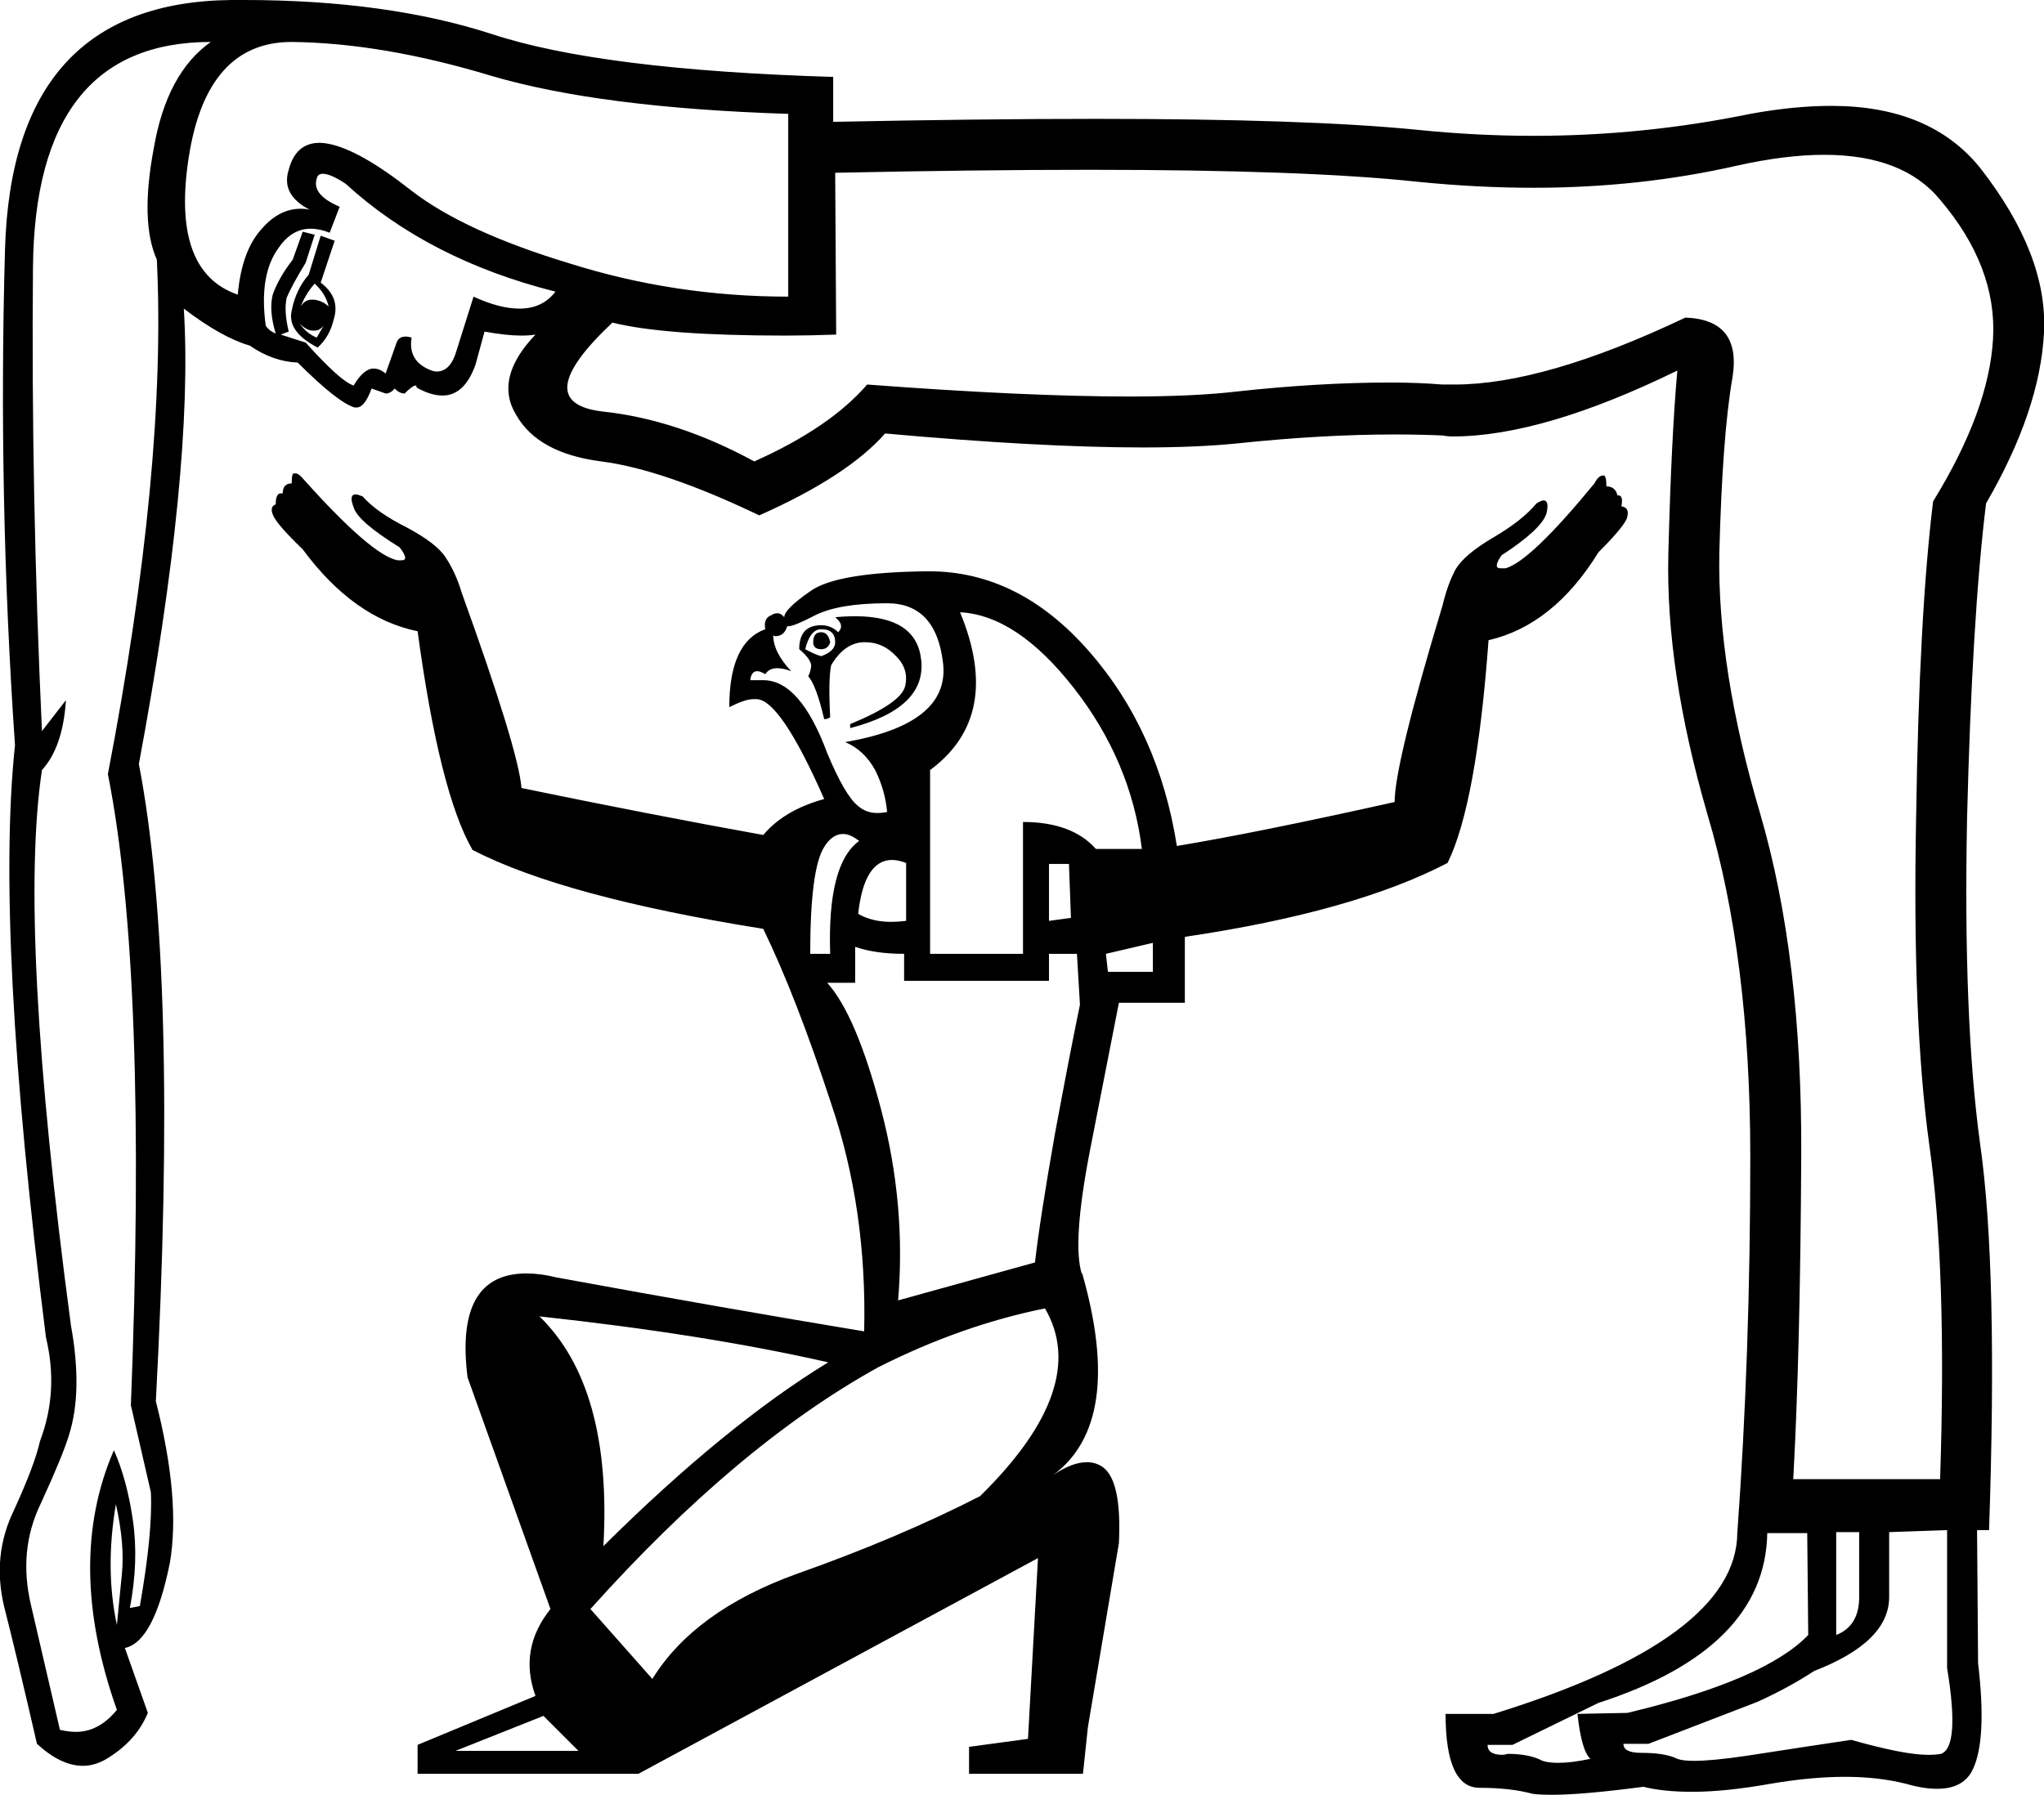 <?xml version='1.0' encoding ='UTF-8' standalone='yes'?>
<svg width='20.46' height='17.97' xmlns='http://www.w3.org/2000/svg' xmlns:xlink='http://www.w3.org/1999/xlink' >
<path style='fill:black; stroke:none' d=' M 2.92 0.42  Q 3.83 0.43 4.92 0.76  Q 6.01 1.08 7.89 1.14  L 7.89 2.97  Q 6.76 2.97 5.71 2.64  Q 4.65 2.32 4.12 1.91  Q 3.6 1.5 3.29 1.44  Q 3.24 1.43 3.2 1.43  Q 2.96 1.43 2.89 1.7  Q 2.81 1.95 3.1 2.1  Q 3.06 2.09 3.01 2.09  Q 2.8 2.09 2.63 2.28  Q 2.42 2.5 2.38 2.95  Q 1.71 2.72 1.89 1.57  Q 2.07 0.42 2.92 0.42  Z  M 3.15 2.84  Q 3.26 2.94 3.29 3.07  Q 3.23 3.01 3.14 3  Q 3.13 3 3.12 3  Q 3.05 3 3.01 3.07  Q 3.06 2.94 3.15 2.84  Z  M 3 3.24  Q 3.07 3.31 3.13 3.31  Q 3.14 3.31 3.15 3.31  Q 3.2 3.31 3.24 3.26  L 3.24 3.26  L 3.17 3.38  Q 3.07 3.34 3 3.24  Z  M 3.21 2.36  L 3.09 2.75  Q 2.96 2.9 2.92 3.11  Q 2.87 3.32 3.18 3.48  Q 3.3 3.37 3.34 3.2  Q 3.41 2.98 3.21 2.83  L 3.35 2.41  L 3.21 2.36  Z  M 3.23 1.74  Q 3.31 1.74 3.46 1.84  Q 4.29 2.6 5.56 2.92  Q 5.43 3.09 5.2 3.09  Q 5 3.09 4.74 2.97  L 4.57 3.51  Q 4.51 3.72 4.37 3.72  Q 4.35 3.72 4.32 3.71  Q 4.08 3.62 4.12 3.38  Q 4.09 3.37 4.06 3.37  Q 3.99 3.37 3.97 3.43  L 3.86 3.74  Q 3.8 3.69 3.74 3.69  Q 3.64 3.69 3.54 3.86  Q 3.41 3.82 3.06 3.43  L 2.81 3.35  L 2.89 3.32  Q 2.84 3.11 2.87 2.98  Q 2.92 2.86 3.06 2.63  L 3.15 2.35  L 3.03 2.32  L 2.93 2.6  Q 2.79 2.78 2.73 2.95  Q 2.69 3.11 2.76 3.34  Q 2.69 3.31 2.66 3.26  Q 2.59 2.75 2.79 2.48  Q 2.92 2.29 3.11 2.29  Q 3.2 2.29 3.3 2.33  L 3.4 2.07  Q 3.12 1.95 3.17 1.79  Q 3.18 1.74 3.23 1.74  Z  M 8.22 6.33  Q 8.14 6.33 8.14 6.43  Q 8.14 6.5 8.22 6.5  Q 8.29 6.5 8.31 6.43  Q 8.29 6.33 8.22 6.33  Z  M 8.22 6.3  Q 8.36 6.3 8.36 6.43  Q 8.36 6.52 8.22 6.57  Q 8.15 6.55 8.06 6.5  Q 8.11 6.3 8.22 6.3  Z  M 8.56 6.17  Q 8.46 6.17 8.36 6.18  Q 8.46 6.26 8.39 6.33  Q 8.32 6.26 8.22 6.26  Q 8 6.26 8 6.5  Q 8.12 6.6 8.12 6.67  Q 8.11 6.74 8.09 6.77  Q 8.17 6.86 8.25 7.2  Q 8.29 7.2 8.31 7.18  Q 8.29 6.8 8.32 6.66  Q 8.45 6.44 8.64 6.43  Q 8.65 6.43 8.66 6.43  Q 8.84 6.43 8.97 6.57  Q 9.1 6.7 9.06 6.87  Q 9.02 7.04 8.51 7.25  L 8.51 7.29  Q 9.28 7.09 9.22 6.6  Q 9.17 6.17 8.56 6.17  Z  M 8.88 6.04  Q 9.37 6.04 9.44 6.64  Q 9.51 7.25 8.46 7.43  Q 8.65 7.51 8.76 7.71  Q 8.86 7.91 8.88 8.13  Q 8.83 8.14 8.78 8.14  Q 8.67 8.14 8.59 8.07  Q 8.46 7.97 8.28 7.54  Q 8.01 6.81 7.64 6.81  Q 7.64 6.81 7.63 6.81  L 7.51 6.81  Q 7.52 6.72 7.58 6.72  Q 7.61 6.72 7.66 6.75  Q 7.7 6.69 7.78 6.69  Q 7.84 6.69 7.92 6.72  Q 7.74 6.53 7.74 6.36  L 7.74 6.36  Q 7.75 6.37 7.76 6.37  Q 7.85 6.37 7.88 6.27  Q 7.88 6.27 7.89 6.27  Q 7.95 6.27 8.16 6.16  Q 8.4 6.04 8.88 6.04  Z  M 10.7 8.65  L 10.72 9.19  L 10.5 9.22  L 10.5 8.65  Z  M 8.93 8.61  Q 8.99 8.61 9.07 8.64  L 9.07 9.22  Q 8.99 9.23 8.92 9.23  Q 8.73 9.23 8.59 9.15  Q 8.65 8.61 8.93 8.61  Z  M 8.44 8.35  Q 8.51 8.35 8.6 8.42  Q 8.28 8.65 8.31 9.55  L 8.11 9.55  Q 8.11 8.7 8.25 8.48  Q 8.33 8.35 8.44 8.35  Z  M 9.61 6.13  Q 10.18 6.16 10.75 6.89  Q 11.32 7.62 11.43 8.5  L 10.97 8.5  Q 10.73 8.23 10.24 8.23  L 10.24 9.55  L 9.31 9.55  L 9.31 7.71  Q 10.04 7.17 9.61 6.13  Z  M 11.54 9.44  L 11.54 9.73  L 11.09 9.73  L 11.07 9.55  L 11.54 9.44  Z  M 8.56 9.48  Q 8.76 9.55 9.05 9.55  L 9.05 9.82  L 10.5 9.82  L 10.5 9.55  L 10.78 9.55  Q 10.8 9.87 10.81 10.06  Q 10.72 10.49 10.56 11.35  Q 10.41 12.2 10.36 12.64  L 8.99 13.02  Q 9.07 12.06 8.82 11.11  Q 8.57 10.16 8.28 9.84  L 8.56 9.84  L 8.56 9.48  Z  M 18.26 1.55  Q 19.05 1.55 19.42 2  Q 19.99 2.67 19.95 3.39  Q 19.91 4.11 19.35 5.02  Q 19.21 6.16 19.18 8.18  Q 19.14 10.2 19.31 11.45  Q 19.49 12.7 19.42 14.81  L 17.95 14.81  Q 18.02 13.55 18.03 11.57  Q 18.04 9.59 17.62 8.15  Q 17.19 6.7 17.21 5.54  Q 17.24 4.37 17.34 3.79  Q 17.44 3.2 16.87 3.18  Q 15.46 3.85 14.56 3.85  Q 14.5 3.85 14.44 3.85  Q 14.19 3.83 13.92 3.83  Q 13.2 3.83 12.38 3.92  Q 11.95 3.97 11.31 3.97  Q 10.27 3.97 8.68 3.85  Q 8.31 4.28 7.55 4.62  Q 6.78 4.2 6.03 4.12  Q 5.28 4.03 6.13 3.23  Q 6.65 3.36 7.86 3.36  Q 8.1 3.36 8.37 3.35  L 8.36 1.73  Q 9.77 1.7 10.91 1.7  Q 13.08 1.7 14.19 1.82  Q 14.79 1.88 15.35 1.88  Q 16.41 1.88 17.38 1.66  Q 17.87 1.55 18.26 1.55  Z  M 5.4 13.18  Q 7.06 13.36 8.29 13.64  Q 7.26 14.27 6.04 15.48  Q 6.13 13.89 5.4 13.18  Z  M 1.16 15.06  Q 1.25 15.46 1.22 15.76  Q 1.19 16.07 1.17 16.27  Q 1.05 15.71 1.16 15.06  Z  M 18.61 15.34  L 18.61 15.99  Q 18.61 16.28 18.38 16.37  L 18.38 15.34  Z  M 10.46 13.1  Q 10.92 13.89 9.81 14.98  Q 8.99 15.4 7.97 15.76  Q 6.95 16.13 6.53 16.81  L 5.91 16.11  Q 7.38 14.47 8.79 13.69  Q 9.62 13.27 10.46 13.1  Z  M 2.11 0.42  Q 1.67 0.73 1.54 1.48  Q 1.4 2.22 1.57 2.6  Q 1.67 4.68 1.08 7.75  Q 1.48 9.76 1.31 14.07  L 1.51 14.94  Q 1.53 15.34 1.4 16.08  L 1.3 16.1  Q 1.39 15.63 1.33 15.22  Q 1.27 14.81 1.14 14.52  L 1.14 14.52  Q 0.65 15.65 1.17 17.12  Q 0.99 17.34 0.76 17.34  Q 0.69 17.34 0.6 17.32  L 0.31 16.07  Q 0.18 15.52 0.41 15.05  Q 0.63 14.57 0.69 14.37  Q 0.83 13.93 0.71 13.27  Q 0.18 9.3 0.42 7.71  Q 0.63 7.48 0.66 7.01  L 0.66 7.01  L 0.42 7.32  Q 0.31 4.94 0.33 2.68  Q 0.35 0.42 2.11 0.42  Z  M 5.44 17.18  L 5.79 17.53  L 4.56 17.53  L 5.44 17.18  Z  M 19.49 15.32  L 19.49 16.7  Q 19.62 17.49 19.43 17.56  Q 19.38 17.57 19.3 17.57  Q 19.06 17.57 18.53 17.42  Q 18.06 17.49 17.48 17.58  Q 17.14 17.63 16.96 17.63  Q 16.84 17.63 16.79 17.61  Q 16.67 17.55 16.43 17.55  Q 16.25 17.55 16.25 17.46  L 16.5 17.46  L 17.59 17.04  Q 17.9 16.9 18.16 16.73  Q 18.91 16.44 18.91 15.99  L 18.91 15.34  L 19.49 15.32  Z  M 18.09 15.35  L 18.1 16.37  Q 17.67 16.82 16.29 17.15  L 15.79 17.16  Q 15.83 17.53 15.92 17.61  Q 15.73 17.65 15.6 17.65  Q 15.5 17.65 15.44 17.63  Q 15.31 17.56 15.09 17.56  Q 15.06 17.57 15.04 17.57  Q 14.89 17.57 14.89 17.47  L 15.14 17.47  L 16 17.05  Q 17.67 16.51 17.69 15.35  Z  M 2.96 4.74  Q 2.95 4.74 2.95 4.74  Q 2.95 4.74 2.94 4.74  Q 2.92 4.74 2.92 4.84  Q 2.83 4.84 2.83 4.94  Q 2.82 4.94 2.81 4.94  Q 2.76 4.94 2.76 5.05  Q 2.7 5.07 2.73 5.15  Q 2.76 5.24 3.03 5.5  Q 3.54 6.19 4.18 6.32  Q 4.4 7.94 4.73 8.51  Q 5.64 8.98 7.64 9.3  Q 7.97 9.98 8.32 11.05  Q 8.68 12.11 8.65 13.33  Q 7.26 13.1 5.57 12.79  Q 5.41 12.75 5.27 12.75  Q 4.55 12.75 4.68 13.79  L 5.51 16.11  Q 5.19 16.51 5.36 16.98  L 4.18 17.47  L 4.18 17.76  L 6.39 17.76  L 10.39 15.6  L 10.39 15.6  L 10.29 17.41  L 9.7 17.49  L 9.7 17.76  L 10.84 17.76  L 10.89 17.29  L 11.2 15.45  Q 11.23 14.83 11.04 14.69  Q 10.97 14.64 10.88 14.64  Q 10.73 14.64 10.54 14.77  L 10.54 14.77  Q 10.54 14.77 10.54 14.77  L 10.54 14.77  Q 10.54 14.77 10.54 14.77  L 10.54 14.77  Q 11.26 14.24 10.83 12.74  L 10.83 12.74  L 10.83 12.76  Q 10.73 12.45 10.91 11.52  Q 11.09 10.6 11.2 10.04  L 11.86 10.04  L 11.86 9.38  Q 13.55 9.13 14.49 8.64  Q 14.78 8.05 14.9 6.41  Q 15.55 6.26 16 5.53  Q 16.28 5.25 16.29 5.17  Q 16.31 5.08 16.23 5.07  Q 16.25 4.96 16.2 4.96  Q 16.19 4.96 16.19 4.96  Q 16.17 4.87 16.08 4.87  Q 16.08 4.76 16.05 4.76  Q 16 4.76 15.96 4.84  Q 15.32 5.62 15.07 5.69  Q 15.04 5.69 15.02 5.69  Q 14.94 5.69 15.03 5.56  Q 15.43 5.3 15.48 5.14  Q 15.51 5.01 15.45 5.01  Q 15.43 5.01 15.38 5.04  Q 15.24 5.21 14.95 5.38  Q 14.66 5.55 14.57 5.7  Q 14.49 5.85 14.44 6.06  Q 13.96 7.65 13.96 8.03  Q 12.57 8.34 11.78 8.47  Q 11.6 7.32 10.9 6.52  Q 10.2 5.72 9.3 5.72  Q 9.29 5.72 9.28 5.72  Q 8.37 5.73 8.11 5.92  Q 7.85 6.1 7.85 6.18  Q 7.82 6.14 7.78 6.14  Q 7.75 6.14 7.72 6.16  Q 7.64 6.19 7.66 6.3  Q 7.3 6.43 7.3 7.08  Q 7.46 7 7.54 7  Q 7.56 7 7.57 7  Q 7.81 7 8.25 8  Q 7.85 8.11 7.64 8.36  Q 6.53 8.16 5.22 7.89  Q 5.19 7.51 4.62 5.93  Q 4.56 5.73 4.46 5.58  Q 4.37 5.44 4.07 5.28  Q 3.77 5.13 3.63 4.97  Q 3.58 4.95 3.56 4.95  Q 3.49 4.95 3.54 5.08  Q 3.58 5.22 4 5.48  Q 4.1 5.61 4.02 5.61  Q 4.01 5.61 3.98 5.61  Q 3.72 5.56 3.04 4.8  Q 2.99 4.74 2.96 4.74  Z  M 2.44 0  Q 2.38 0 2.32 0  Q 0.12 0.02 0.05 2.5  Q -0.02 4.99 0.15 7.46  Q -0.05 9.35 0.46 13.39  Q 0.59 13.93 0.4 14.43  Q 0.35 14.66 0.14 15.12  Q -0.08 15.57 0.04 16.08  Q 0.17 16.59 0.37 17.46  Q 0.61 17.68 0.83 17.68  Q 0.94 17.68 1.05 17.62  Q 1.36 17.44 1.48 17.15  L 1.25 16.5  Q 1.54 16.44 1.7 15.65  Q 1.81 15.01 1.56 14.03  Q 1.79 9.72 1.39 7.65  Q 1.94 4.7 1.84 3.09  L 1.84 3.09  Q 2.22 3.38 2.5 3.46  Q 2.73 3.62 2.98 3.63  Q 3.38 4.03 3.55 4.08  Q 3.56 4.08 3.57 4.08  Q 3.65 4.08 3.72 3.89  L 3.86 3.94  Q 3.91 3.94 3.95 3.89  Q 4 3.94 4.05 3.94  Q 4.13 3.86 4.16 3.86  Q 4.17 3.86 4.17 3.88  Q 4.31 3.96 4.43 3.96  Q 4.65 3.96 4.76 3.65  L 4.85 3.32  Q 5.07 3.36 5.22 3.36  Q 5.3 3.36 5.36 3.35  L 5.36 3.35  Q 4.94 3.79 5.17 4.16  Q 5.39 4.54 6.02 4.62  Q 6.64 4.7 7.6 5.16  Q 8.48 4.77 8.86 4.34  Q 10.41 4.48 11.44 4.48  Q 11.98 4.48 12.38 4.44  Q 13.23 4.35 13.96 4.35  Q 14.21 4.35 14.44 4.36  Q 14.49 4.37 14.54 4.37  Q 15.44 4.37 16.79 3.71  L 16.79 3.71  Q 16.73 4.37 16.7 5.54  Q 16.67 6.7 17.09 8.15  Q 17.52 9.59 17.52 11.58  Q 17.52 13.56 17.39 15.35  Q 17.38 16.41 14.95 17.16  L 14.47 17.16  Q 14.47 17.9 14.81 17.9  Q 15.12 17.9 15.34 17.96  Q 15.41 17.97 15.54 17.97  Q 15.84 17.97 16.45 17.89  Q 16.65 17.94 16.94 17.94  Q 17.27 17.94 17.72 17.86  Q 18.13 17.79 18.47 17.79  Q 18.8 17.79 19.08 17.86  Q 19.25 17.91 19.39 17.91  Q 19.66 17.91 19.75 17.71  Q 19.89 17.41 19.8 16.65  L 19.79 15.32  L 19.91 15.32  Q 20 12.7 19.82 11.45  Q 19.65 10.2 19.69 8.19  Q 19.74 6.18 19.88 5.04  Q 20.42 4.11 20.46 3.33  Q 20.5 2.55 19.82 1.68  Q 19.32 1.06 18.33 1.06  Q 17.96 1.06 17.52 1.14  Q 16.45 1.36 15.35 1.36  Q 14.78 1.36 14.19 1.3  Q 13.09 1.19 10.97 1.19  Q 9.81 1.19 8.34 1.22  L 8.34 0.77  Q 6.01 0.7 4.92 0.34  Q 3.87 0 2.44 0  Z '/></svg>
